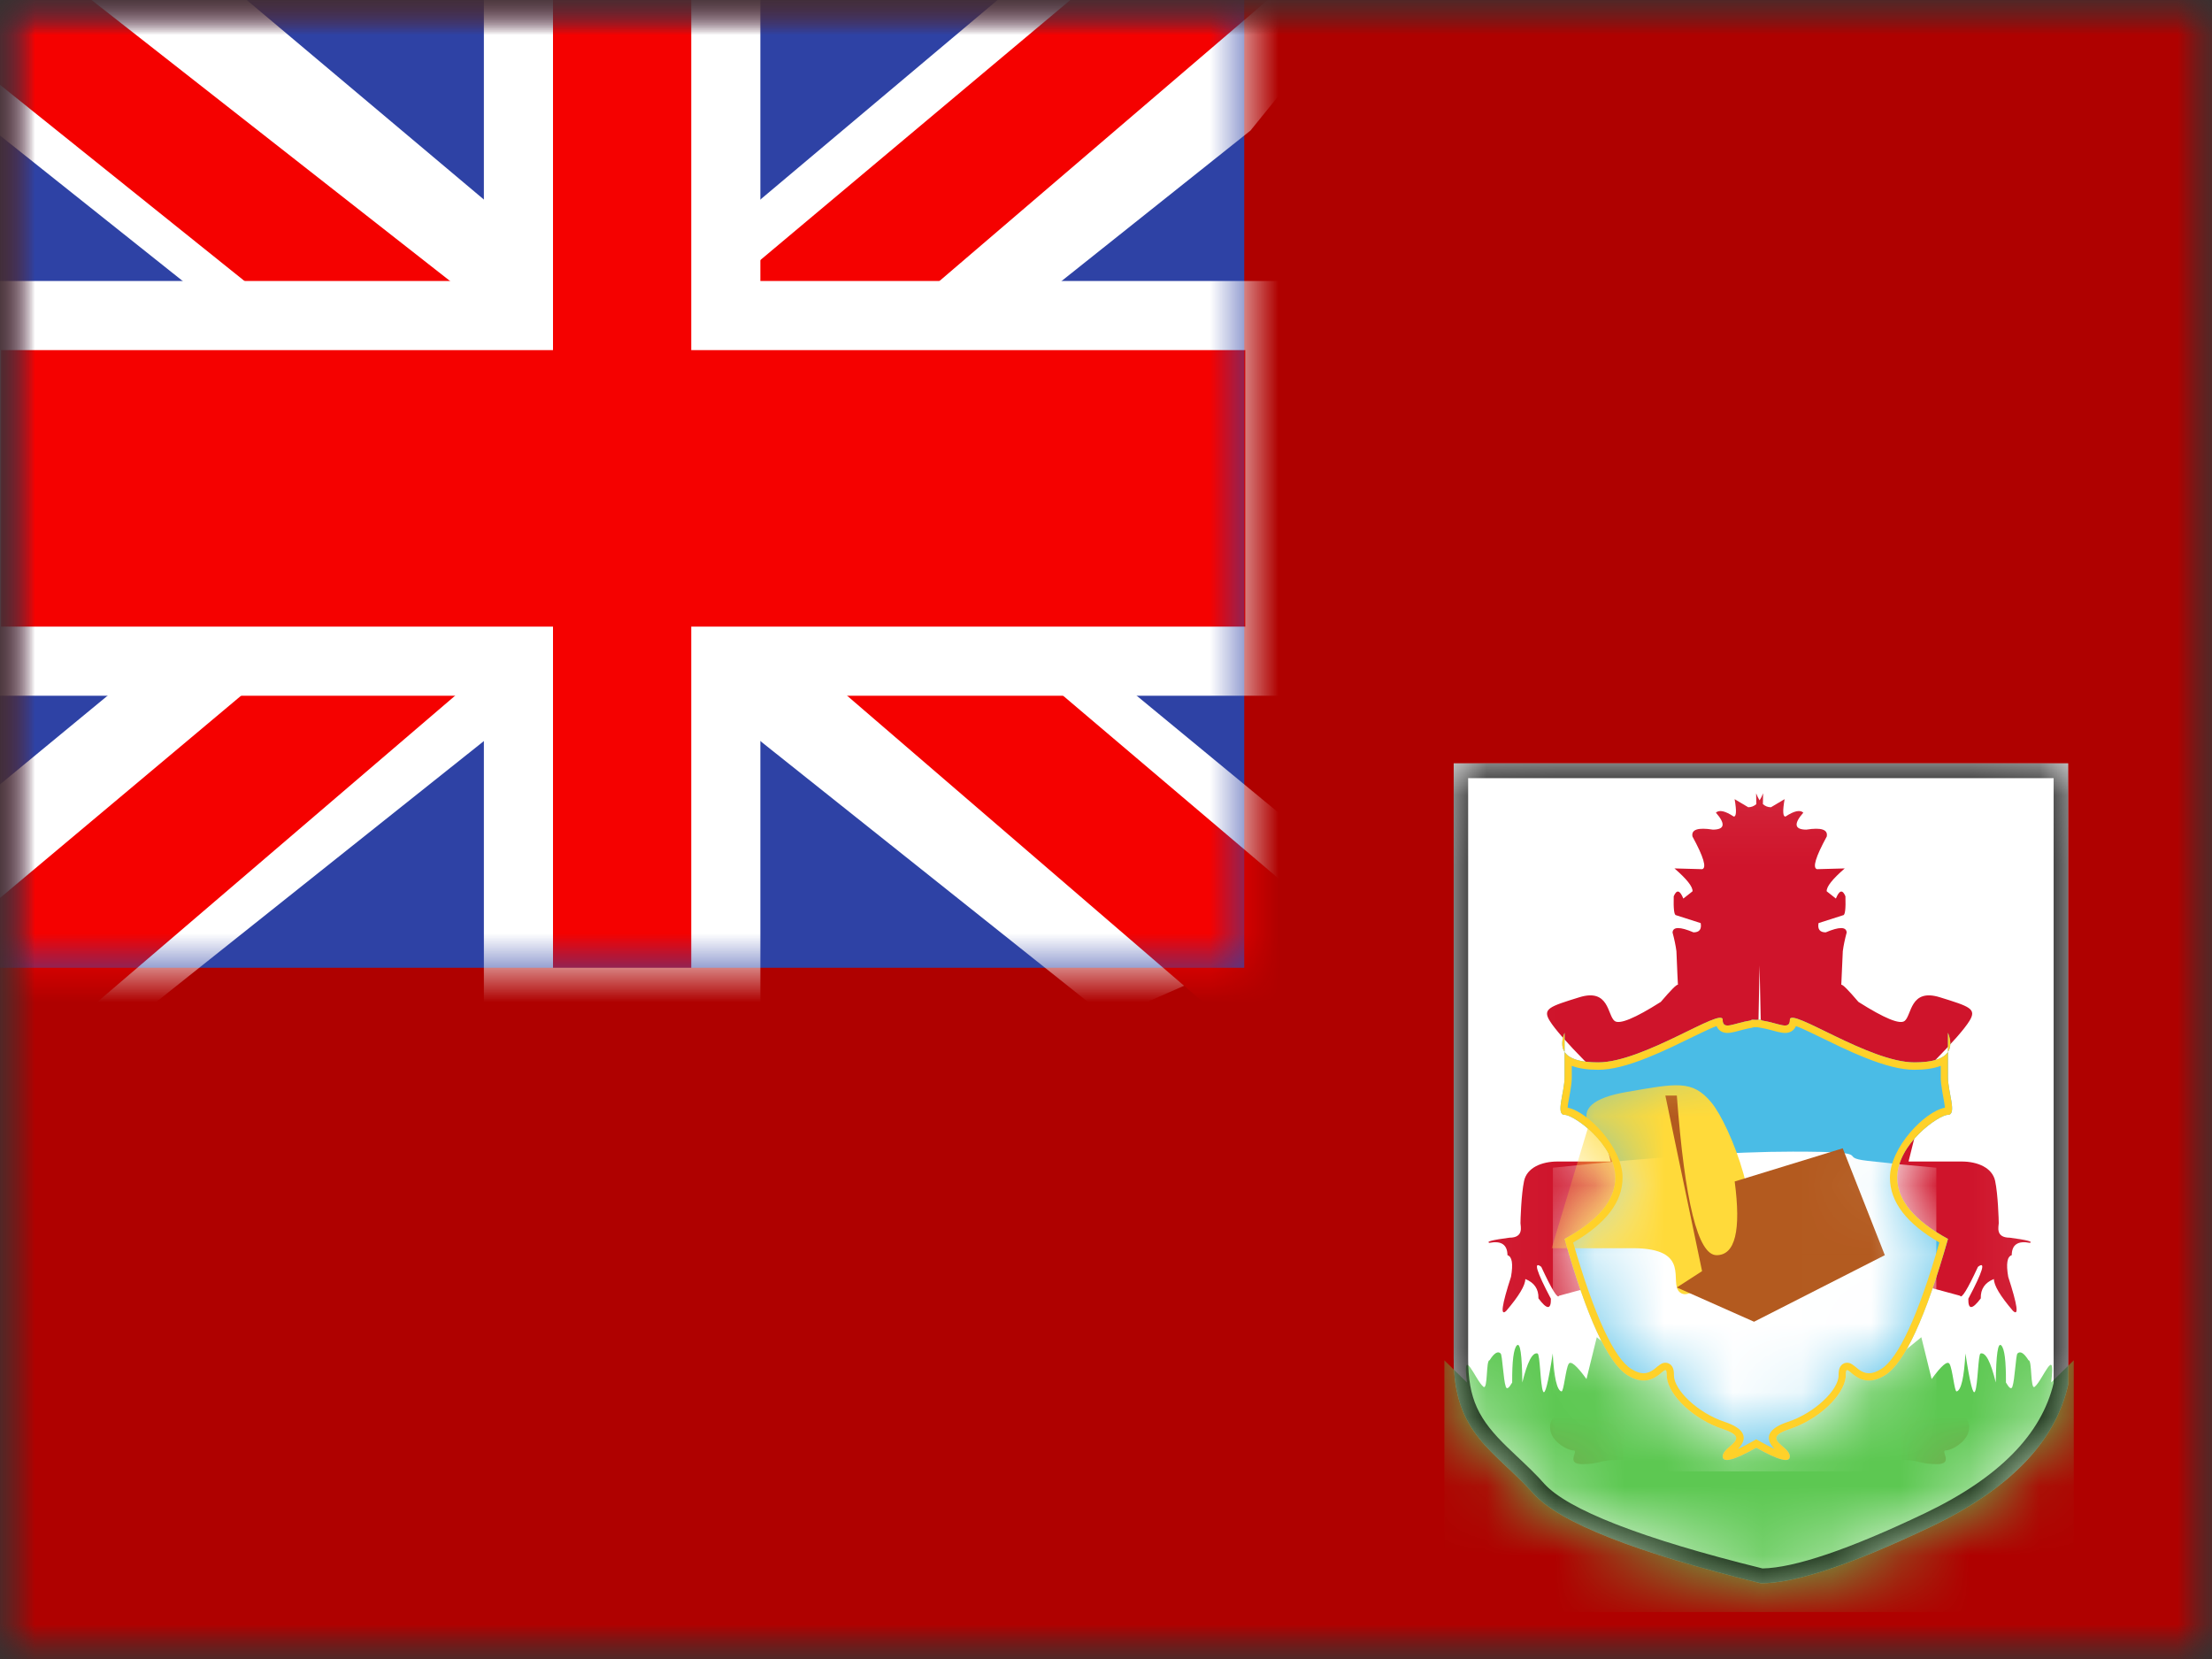<svg xmlns="http://www.w3.org/2000/svg" xmlns:xlink="http://www.w3.org/1999/xlink" width="32" height="24" viewBox="0 0 32 24">
  <rect x="0" y="0" width="32" height="24" fill="#333333" stroke="none"/>
  <defs>
    <rect id="a" width="32" height="24"/>
    <rect id="c" width="32" height="24"/>
    <rect id="e" width="32" height="24"/>
    <path id="g" d="M0.03,0.043 L8.919,0.043 L8.919,9.033 C8.735,9.858 8.072,10.543 6.932,11.087 C5.791,11.632 4.972,11.905 4.474,11.905 C2.657,11.458 1.561,11.026 1.185,10.608 C0.622,9.981 0.03,9.749 0.03,8.652 C0.03,7.922 0.03,5.052 0.03,0.043 Z"/>
    <path id="i" d="M2.754,0.12 C2.763,0.113 2.771,0.109 2.78,0.109 C2.8,0.109 2.819,0.11 2.837,0.111 C2.856,0.11 2.875,0.109 2.894,0.109 C2.903,0.109 2.912,0.113 2.92,0.12 C3.163,0.158 3.324,0.268 3.324,0.109 C3.324,-0.079 4.47,0.726 5.124,0.726 C5.56,0.726 5.722,0.583 5.611,0.297 C5.611,0.583 5.611,0.798 5.611,0.941 C5.611,1.157 5.745,1.485 5.611,1.485 C5.476,1.485 4.876,1.907 4.876,2.394 C4.876,2.718 5.121,3.013 5.611,3.28 C5.286,4.421 4.982,5.079 4.698,5.254 C4.273,5.515 4.133,4.992 4.133,5.254 C4.133,5.515 3.764,5.884 3.324,6.03 C2.884,6.176 3.324,6.269 3.324,6.426 C3.324,6.526 3.161,6.484 2.837,6.301 C2.513,6.484 2.351,6.526 2.351,6.426 C2.351,6.269 2.791,6.176 2.351,6.03 C1.911,5.884 1.542,5.515 1.542,5.254 C1.542,4.992 1.402,5.515 0.976,5.254 C0.692,5.079 0.388,4.421 0.064,3.28 C0.554,3.013 0.798,2.718 0.798,2.394 C0.798,1.907 0.198,1.485 0.064,1.485 C-0.07,1.485 0.064,1.157 0.064,0.941 C0.064,0.798 0.064,0.583 0.064,0.297 C-0.047,0.583 0.115,0.726 0.55,0.726 C1.204,0.726 2.351,-0.079 2.351,0.109 C2.351,0.268 2.511,0.158 2.754,0.12 Z"/>
    <rect id="k" width="18" height="14"/>
  </defs>
  <g fill="none" fill-rule="evenodd">
    <mask id="b" fill="white">
      <use xlink:href="#a"/>
    </mask>
    <g mask="url(#b)">
      <mask id="d" fill="white">
        <use xlink:href="#c"/>
      </mask>
      <g mask="url(#d)">
        <mask id="f" fill="white">
          <use xlink:href="#e"/>
        </mask>
        <use fill="#AF0100" xlink:href="#e"/>
        <g mask="url(#f)">
          <g transform="translate(21 11)">
            <mask id="h" fill="white">
              <use xlink:href="#g"/>
            </mask>
            <use fill="#FFFFFF" xlink:href="#g"/>
            <path fill="#CF142B" d="M4.503,0.633 C4.537,0.663 4.576,0.678 4.62,0.678 C4.751,0.6 4.817,0.561 4.817,0.561 C4.787,0.733 4.791,0.817 4.831,0.812 C4.954,0.731 5.039,0.712 5.088,0.756 C4.945,0.919 4.96,1.001 5.131,1.002 C5.347,0.968 5.446,1 5.427,1.101 C5.265,1.398 5.218,1.555 5.286,1.574 C5.553,1.566 5.687,1.563 5.687,1.563 C5.508,1.718 5.421,1.829 5.426,1.894 C5.515,1.964 5.559,1.999 5.559,1.999 C5.609,1.876 5.655,1.865 5.697,1.966 C5.703,2.148 5.692,2.24 5.664,2.24 C5.426,2.316 5.308,2.354 5.308,2.354 C5.292,2.443 5.327,2.488 5.412,2.488 C5.608,2.405 5.709,2.405 5.715,2.49 C5.689,2.587 5.67,2.677 5.659,2.76 C5.646,3.059 5.639,3.221 5.637,3.247 C5.653,3.236 5.735,3.318 5.885,3.494 C6.262,3.733 6.485,3.824 6.554,3.769 C6.657,3.687 6.631,3.293 7.063,3.427 C7.495,3.561 7.6,3.593 7.491,3.769 C7.418,3.887 7.244,4.085 6.969,4.365 L6.61,5.803 C6.968,5.803 7.223,5.803 7.378,5.803 C7.61,5.803 7.822,5.893 7.863,6.085 C7.904,6.277 7.915,6.651 7.915,6.695 C7.915,6.74 7.862,6.905 8.074,6.905 C8.319,6.937 8.416,6.962 8.365,6.98 C8.192,6.946 8.104,7.006 8.103,7.158 C8.037,7.178 8.019,7.282 8.052,7.471 C8.186,7.884 8.209,8.048 8.12,7.963 C7.936,7.748 7.845,7.595 7.845,7.503 C7.714,7.555 7.651,7.648 7.655,7.783 C7.531,7.948 7.471,7.95 7.475,7.788 C7.685,7.391 7.731,7.237 7.614,7.327 C7.462,7.655 7.376,7.794 7.356,7.745 L6.512,7.516 L6.191,8.931 C6.248,9.108 6.355,9.197 6.512,9.197 C6.748,9.197 6.911,8.943 7.063,9.197 C7.214,9.451 7.281,9.474 7.356,9.474 C7.431,9.474 7.519,9.572 7.475,9.721 C7.431,9.87 7.235,9.982 7.149,9.982 C7.063,9.982 7.272,10.181 7.019,10.181 C6.765,10.181 6.765,10.12 6.512,10.12 C6.26,10.12 6.024,10.144 6.024,9.982 C6.024,9.819 5.796,9.679 5.637,9.557 C5.531,9.476 5.363,8.977 5.131,8.059 L4.475,3.926 L4.455,2.967 L4.436,3.926 L3.78,8.059 C3.548,8.977 3.38,9.476 3.274,9.557 C3.114,9.679 2.887,9.819 2.887,9.982 C2.887,10.144 2.651,10.12 2.398,10.12 C2.146,10.12 2.146,10.181 1.892,10.181 C1.639,10.181 1.848,9.982 1.762,9.982 C1.676,9.982 1.479,9.87 1.436,9.721 C1.392,9.572 1.479,9.474 1.554,9.474 C1.629,9.474 1.697,9.451 1.848,9.197 C2,8.943 2.162,9.197 2.398,9.197 C2.556,9.197 2.663,9.108 2.72,8.931 L2.398,7.516 L1.554,7.745 C1.534,7.794 1.449,7.655 1.297,7.327 C1.18,7.237 1.226,7.391 1.436,7.788 C1.439,7.95 1.379,7.948 1.256,7.783 C1.26,7.648 1.196,7.555 1.066,7.503 C1.066,7.595 0.974,7.748 0.791,7.963 C0.702,8.048 0.725,7.884 0.859,7.471 C0.892,7.282 0.874,7.178 0.808,7.158 C0.806,7.006 0.719,6.946 0.546,6.98 C0.495,6.962 0.592,6.937 0.837,6.905 C1.049,6.905 0.996,6.74 0.996,6.695 C0.996,6.651 1.007,6.277 1.048,6.085 C1.088,5.893 1.301,5.803 1.533,5.803 C1.687,5.803 1.943,5.803 2.301,5.803 L1.942,4.365 C1.667,4.085 1.493,3.887 1.42,3.769 C1.311,3.593 1.416,3.561 1.848,3.427 C2.28,3.293 2.253,3.687 2.357,3.769 C2.426,3.824 2.649,3.733 3.026,3.494 C3.176,3.318 3.258,3.236 3.274,3.247 C3.272,3.221 3.264,3.059 3.252,2.76 C3.241,2.677 3.222,2.587 3.196,2.49 C3.202,2.405 3.303,2.405 3.499,2.488 C3.584,2.488 3.619,2.443 3.603,2.354 C3.603,2.354 3.485,2.316 3.247,2.24 C3.219,2.24 3.208,2.148 3.213,1.966 C3.256,1.865 3.302,1.876 3.352,1.999 C3.352,1.999 3.396,1.964 3.485,1.894 C3.49,1.829 3.403,1.718 3.224,1.563 C3.224,1.563 3.358,1.566 3.625,1.574 C3.692,1.555 3.646,1.398 3.484,1.101 C3.465,1 3.564,0.968 3.78,1.002 C3.951,1.001 3.966,0.919 3.823,0.756 C3.872,0.712 3.957,0.731 4.08,0.812 C4.119,0.817 4.124,0.733 4.094,0.561 C4.094,0.561 4.16,0.6 4.291,0.678 C4.334,0.678 4.373,0.663 4.408,0.633 L4.405,0.476 C4.42,0.516 4.437,0.55 4.455,0.578 C4.474,0.55 4.491,0.516 4.506,0.476 L4.503,0.633 Z" mask="url(#h)"/>
            <g mask="url(#h)">
              <g transform="translate(-1 3)">
                <path fill="#5DC852" d="M6.128,5.679 L7.384,5.679 L7.795,5.345 L7.944,5.95 C8.087,5.754 8.173,5.681 8.203,5.731 C8.247,5.804 8.274,6.137 8.306,6.129 C8.371,6.113 8.413,5.93 8.433,5.58 C8.498,6.007 8.544,6.19 8.572,6.129 C8.614,6.038 8.616,5.59 8.652,5.58 C8.726,5.56 8.799,5.7 8.872,6 C8.877,5.595 8.903,5.416 8.951,5.463 C8.999,5.51 9.021,5.689 9.019,6 C9.066,6.082 9.097,6.103 9.112,6.062 C9.149,5.959 9.161,5.605 9.186,5.58 C9.227,5.541 9.28,5.573 9.346,5.679 C9.399,5.669 9.37,6.114 9.435,6.062 C9.55,5.97 9.745,5.434 9.673,6 L10,5.679 L10,9.321 L6.128,9.321 L0.895,9.321 L0.895,5.679 L1.222,6 C1.15,5.434 1.345,5.97 1.46,6.062 C1.526,6.114 1.496,5.669 1.549,5.679 C1.615,5.573 1.669,5.541 1.709,5.58 C1.735,5.605 1.747,5.959 1.784,6.062 C1.799,6.103 1.829,6.082 1.876,6 C1.874,5.689 1.897,5.51 1.944,5.463 C1.992,5.416 2.018,5.595 2.023,6 C2.096,5.7 2.169,5.56 2.243,5.58 C2.28,5.59 2.282,6.038 2.323,6.129 C2.351,6.19 2.397,6.007 2.463,5.58 C2.482,5.93 2.524,6.113 2.589,6.129 C2.622,6.137 2.649,5.804 2.693,5.731 C2.723,5.681 2.809,5.754 2.951,5.95 L3.1,5.345 L3.512,5.679 L6.128,5.679 Z"/>
                <g transform="translate(2.57 .643)">
                  <mask id="j" fill="white">
                    <use xlink:href="#i"/>
                  </mask>
                  <use fill="#4ABCE6" xlink:href="#i"/>
                  <path fill="#FFFFFF" d="M-0.105,2.25 C1.353,2.095 2.51,2.017 3.366,2.017 C4.65,2.017 3.959,2.096 4.453,2.151 C4.782,2.188 5.112,2.221 5.442,2.25 L5.442,6.643 L-0.105,6.643 L-0.105,2.25 Z" mask="url(#j)"/>
                  <path fill="#FFDA3A" d="M0.415,1.63 C0.296,1.396 0.478,1.238 0.961,1.154 C1.686,1.029 1.911,0.976 2.185,1.303 C2.46,1.63 3.018,3.036 2.602,3.414 C2.185,3.792 1.895,4.19 1.73,4.051 C1.565,3.913 1.918,3.414 1.046,3.414 C0.465,3.414 0.076,3.414 -0.123,3.414 L0.415,1.63 Z" mask="url(#j)"/>
                  <path fill="#B35A1F" d="M4.088,1.969 L2.525,2.449 C2.619,3.16 2.532,3.515 2.263,3.515 C1.994,3.515 1.803,2.746 1.688,1.206 C1.577,1.206 1.522,1.206 1.522,1.206 L2.053,3.746 L1.688,3.982 L2.805,4.478 L4.697,3.515 L4.088,1.969 Z" mask="url(#j)"/>
                </g>
                <path fill="#FFD129" fill-rule="nonzero" d="M7.694,1.476 C7.499,1.476 7.263,1.414 6.977,1.299 C6.867,1.255 6.752,1.205 6.623,1.144 C6.559,1.114 6.164,0.921 6.08,0.884 C6.04,0.866 6.007,0.853 5.981,0.844 C5.954,0.906 5.899,0.943 5.824,0.943 C5.793,0.943 5.761,0.937 5.717,0.927 C5.696,0.921 5.618,0.9 5.607,0.898 C5.557,0.885 5.516,0.876 5.474,0.869 L5.444,0.864 C5.43,0.86 5.422,0.86 5.414,0.861 C5.392,0.86 5.384,0.86 5.375,0.86 L5.34,0.869 C5.298,0.876 5.257,0.885 5.207,0.898 C5.196,0.9 5.118,0.921 5.097,0.927 C5.053,0.937 5.021,0.943 4.99,0.943 C4.915,0.943 4.859,0.906 4.833,0.844 C4.807,0.853 4.774,0.866 4.734,0.884 C4.65,0.921 4.255,1.114 4.191,1.144 C4.062,1.205 3.947,1.255 3.837,1.299 C3.551,1.414 3.315,1.476 3.12,1.476 C2.966,1.476 2.838,1.457 2.738,1.419 L2.738,1.584 C2.738,1.641 2.731,1.702 2.717,1.783 C2.714,1.8 2.711,1.817 2.707,1.841 C2.686,1.951 2.68,1.991 2.679,2.025 C2.969,2.078 3.473,2.602 3.473,3.037 C3.473,3.39 3.229,3.702 2.758,3.975 C3.065,5.038 3.354,5.654 3.6,5.805 C3.74,5.891 3.831,5.881 3.927,5.81 C3.926,5.81 4.014,5.736 4.044,5.724 C4.106,5.698 4.174,5.724 4.201,5.79 C4.213,5.819 4.216,5.85 4.216,5.897 C4.216,6.107 4.559,6.441 4.953,6.571 C5.188,6.649 5.287,6.763 5.186,6.91 C5.172,6.93 5.162,6.942 5.141,6.962 C5.201,6.935 5.273,6.897 5.357,6.85 L5.407,6.822 L5.457,6.85 C5.541,6.897 5.613,6.935 5.673,6.962 C5.652,6.942 5.642,6.93 5.628,6.91 C5.527,6.763 5.626,6.649 5.861,6.571 C6.255,6.441 6.598,6.107 6.598,5.897 C6.598,5.85 6.601,5.819 6.613,5.79 C6.64,5.724 6.708,5.698 6.77,5.724 C6.8,5.736 6.888,5.81 6.887,5.81 C6.983,5.881 7.074,5.891 7.214,5.805 C7.46,5.654 7.749,5.038 8.056,3.975 C7.585,3.702 7.341,3.39 7.341,3.037 C7.341,2.602 7.845,2.078 8.135,2.025 C8.134,1.991 8.128,1.951 8.107,1.841 C8.103,1.817 8.1,1.8 8.097,1.783 C8.083,1.702 8.076,1.641 8.076,1.584 L8.076,1.419 C7.976,1.457 7.848,1.476 7.694,1.476 Z M5.352,0.859 C5.352,0.859 5.351,0.859 5.35,0.859 C5.352,0.859 5.355,0.859 5.357,0.859 L5.352,0.859 Z M2.634,0.94 C2.588,1.056 2.588,1.149 2.634,1.218 L2.634,0.94 Z M8.18,0.94 C8.226,1.056 8.226,1.149 8.18,1.218 L8.18,0.94 Z M3.12,1.369 C3.774,1.369 4.921,0.564 4.921,0.752 C4.921,0.911 5.081,0.801 5.324,0.763 C5.332,0.756 5.341,0.752 5.35,0.752 C5.369,0.752 5.388,0.753 5.407,0.754 C5.426,0.753 5.444,0.752 5.464,0.752 C5.473,0.752 5.482,0.756 5.49,0.763 C5.733,0.801 5.893,0.911 5.893,0.752 C5.893,0.564 7.04,1.369 7.694,1.369 C7.952,1.369 8.114,1.319 8.18,1.218 L8.18,1.584 C8.18,1.799 8.314,2.128 8.18,2.128 C8.046,2.128 7.446,2.55 7.446,3.037 C7.446,3.361 7.691,3.656 8.18,3.923 C7.856,5.064 7.552,5.722 7.268,5.897 C7.04,6.037 6.894,5.951 6.807,5.882 C6.731,5.821 6.702,5.777 6.702,5.897 C6.702,5.906 6.702,5.916 6.701,5.925 C6.67,6.19 6.314,6.533 5.893,6.673 C5.453,6.818 5.893,6.912 5.893,7.069 C5.893,7.168 5.731,7.127 5.407,6.944 C5.083,7.127 4.921,7.168 4.921,7.069 C4.921,6.912 5.361,6.818 4.921,6.673 C4.5,6.533 4.144,6.19 4.114,5.931 C4.112,5.916 4.112,5.906 4.112,5.897 C4.112,5.777 4.083,5.821 4.011,5.879 C3.92,5.951 3.774,6.037 3.546,5.897 C3.262,5.722 2.958,5.064 2.634,3.923 C3.123,3.656 3.368,3.361 3.368,3.037 C3.368,2.55 2.768,2.128 2.634,2.128 C2.5,2.128 2.634,1.799 2.634,1.584 L2.634,1.218 C2.7,1.319 2.862,1.369 3.12,1.369 Z"/>
              </g>
            </g>
            <path fill="#000000" fill-rule="nonzero" d="M0.239,8.652 C0.239,9.239 0.39,9.534 0.809,9.939 C0.855,9.984 1.029,10.148 1.024,10.143 C1.117,10.231 1.188,10.301 1.258,10.374 C1.286,10.404 1.313,10.433 1.339,10.463 C1.674,10.835 2.738,11.256 4.498,11.69 C4.96,11.681 5.748,11.416 6.843,10.893 C7.919,10.379 8.534,9.749 8.709,9.008 L8.709,0.257 L0.239,0.257 L0.239,8.652 Z M0.03,0.043 L8.919,0.043 L8.919,9.033 C8.735,9.858 8.072,10.543 6.932,11.087 C5.791,11.632 4.972,11.905 4.474,11.905 C2.657,11.458 1.561,11.026 1.185,10.608 C0.622,9.981 0.03,9.749 0.03,8.652 L0.03,0.043 Z" mask="url(#h)"/>
          </g>
        </g>
        <g mask="url(#f)">
          <mask id="l" fill="white">
            <use xlink:href="#k"/>
          </mask>
          <use fill="#2E42A5" xlink:href="#k"/>
          <g mask="url(#l)">
            <g transform="translate(-4 -2)">
              <polygon fill="#FFFFFF" fill-rule="nonzero" points="1.996 2.464 5.957 .727 22.09 13.575 24.179 16.156 19.944 16.737 13.363 11.2 8.067 7.47" transform="matrix(1 0 0 -1 0 17.464)"/>
              <polygon fill="#F50100" fill-rule="nonzero" points="2.538 2.075 4.556 1.067 23.429 17.225 20.596 17.225" transform="matrix(1 0 0 -1 0 18.292)"/>
              <g transform="matrix(-1 0 0 1 26 0)">
                <polygon fill="#FFFFFF" fill-rule="nonzero" points="1.996 2.464 5.957 .727 22.09 13.575 24.179 16.156 19.944 16.737 13.363 11.2 8.067 7.47" transform="matrix(1 0 0 -1 0 17.464)"/>
                <polygon fill="#F50100" fill-rule="nonzero" points="2.131 2.324 4.149 1.316 12.185 8.234 14.568 9.007 24.38 16.881 21.547 16.881 11.74 9.194 9.135 8.267" transform="matrix(1 0 0 -1 0 18.198)"/>
              </g>
              <g transform="translate(4 2)">
                <path stroke="#FFFFFF" stroke-width="2" d="M8,5.065 L8,0 L10,0 L10,5.065 L18.015,5.065 L18.015,9.065 L10,9.065 L10,14 L8,14 L8,9.065 L0.015,9.065 L0.015,5.065 L8,5.065 Z"/>
                <path fill="#F50100" d="M8,5.065 L8,0 L10,0 L10,5.065 L18.015,5.065 L18.015,9.065 L10,9.065 L10,14 L8,14 L8,9.065 L0.015,9.065 L0.015,5.065 L8,5.065 Z"/>
              </g>
            </g>
          </g>
        </g>
      </g>
    </g>
  </g>
</svg>
